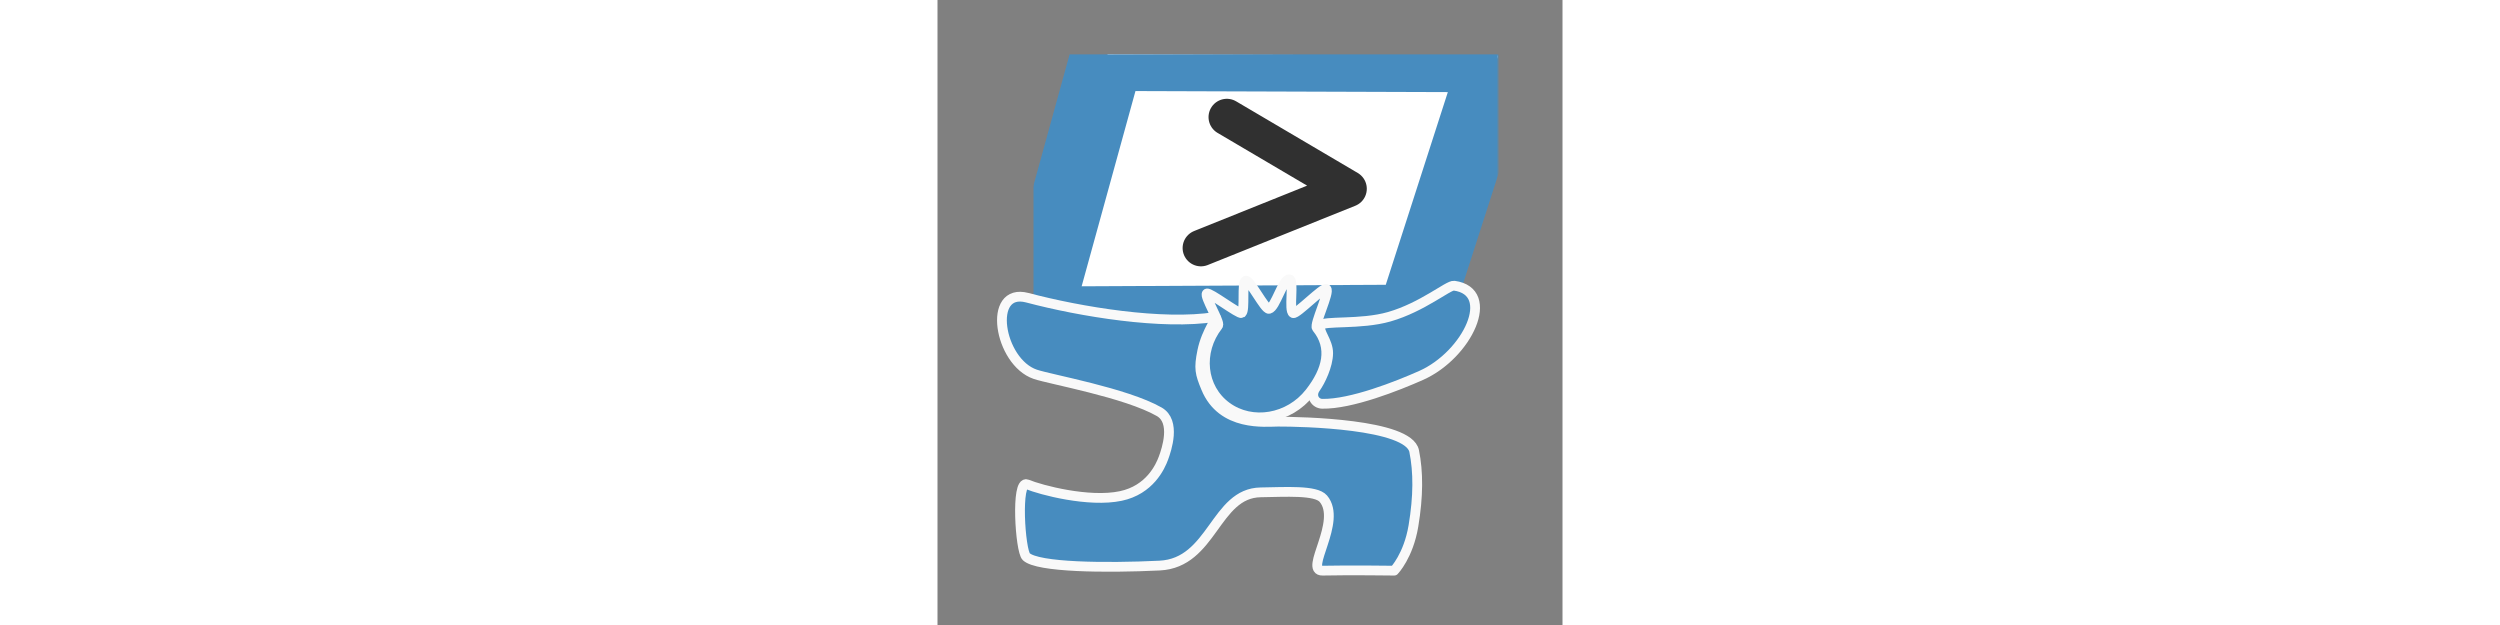 <?xml version="1.0" encoding="UTF-8" standalone="no"?>
<!DOCTYPE svg PUBLIC "-//W3C//DTD SVG 1.1//EN" "http://www.w3.org/Graphics/SVG/1.1/DTD/svg11.dtd">
<!-- Created with Vectornator (http://vectornator.io/) -->
<svg height="256px" width="1024px" stroke-miterlimit="10" style="fill-rule:nonzero;clip-rule:evenodd;stroke-linecap:round;stroke-linejoin:round;" version="1.1" viewBox="0 0 512 512" xml:space="preserve" xmlns="http://www.w3.org/2000/svg" xmlns:vectornator="http://vectornator.io" xmlns:xlink="http://www.w3.org/1999/xlink">
<rect x="0" y="0" width="512" height="512" fill="#808080" stroke="none"/>
<defs>
<path d="M78.637 264.735L139.342 44.523L459.206 45.589L389.109 263.19L78.637 264.735Z" id="Fill"/>
</defs>
<g id="图层-1" vectornator:layerName="图层 1">
<g opacity="1">
<use fill="#ffffff" fill-rule="nonzero" stroke="none" xlink:href="#Fill"/>
<mask height="220.212" id="StrokeMask" maskUnits="userSpaceOnUse" width="380.569" x="78.637" y="44.523">
<rect fill="#000000" height="220.212" stroke="none" width="380.569" x="78.637" y="44.523"/>
<use fill="#ffffff" fill-rule="evenodd" stroke="none" xlink:href="#Fill"/>
</mask>
<use fill="none" mask="url(#StrokeMask)" stroke="#478cbf" stroke-linecap="butt" stroke-linejoin="miter" stroke-width="60" xlink:href="#Fill"/>
</g>
<path d="M229.891 266.654C231.828 264.177 218.37 242.519 220.63 240.48C222.442 238.844 247.135 257.79 249.114 256.443C252.197 254.345 249.038 231.287 252.413 229.909C255.736 228.551 268.109 253.653 271.582 253.015C276.859 252.047 283.021 228.024 288.263 228.781C292.516 229.396 287.421 254.697 291.378 256.495C294.114 257.738 316.072 234.87 318.567 236.696C321.621 238.932 308.408 265.782 310.691 268.58C323.902 284.773 319.362 303.216 304.973 321.62C288.099 343.204 257.612 348.397 236.879 333.219C216.145 318.04 213.017 288.238 229.891 266.654Z" fill="#478cbf" fill-rule="nonzero" opacity="1" stroke="#f9f9f9" stroke-linecap="butt" stroke-linejoin="miter" stroke-width="8"/>
<path d="M73.595 243.897C40.375 235.104 50.227 296.435 80.069 306.613C92.324 310.793 154.435 321.768 181.637 337.332C195.509 345.269 187.644 368.316 185.141 375.17C182.469 382.484 173.867 401.273 150.162 406.311C124.07 411.856 84.56 401.403 73.382 396.752C63.988 392.842 67.717 451.378 72.717 456.046C82.071 464.776 137.282 465.493 181.93 463.32C225.448 461.202 227.232 403.857 264.785 403.333C285.04 403.051 309.943 401.305 316.067 408.513C331.898 427.144 299.954 467.823 315.414 467.474C337.118 466.984 374.108 467.477 374.108 467.477C374.108 467.477 385.778 455.386 389.874 430.9C393.969 406.415 393.91 386.546 390.488 369.534C386.006 347.25 298.321 345.372 278.96 345.427C268.776 345.456 233.057 349.793 219.907 317.792C214.983 305.809 213.961 301.983 216.883 287.594C220.32 270.672 230.493 259.169 227.398 259.66C184.391 266.486 117.357 255.48 73.595 243.897Z" fill="#478cbf" fill-rule="nonzero" opacity="1" stroke="#f9f9f9" stroke-linecap="butt" stroke-linejoin="miter" stroke-width="8"/>
<path d="M313.794 266.658C311.539 271.238 320.142 279.678 320.035 289.379C319.921 299.638 313.692 312.301 309.736 317.886C305.122 324.399 309.5 330.672 315.154 330.78C338.818 331.232 376.929 316.129 396.221 307.535C434.181 290.624 458.655 238.94 423.225 234.033C418.517 233.381 397.473 251.601 370.075 259.473C346.488 266.25 315.889 262.405 313.794 266.658Z" fill="#478cbf" fill-rule="nonzero" opacity="1" stroke="#f9f9f9" stroke-linecap="butt" stroke-linejoin="miter" stroke-width="8"/>
<path d="M237.026 95.935L336.678 154.629L215.794 203.182" fill="none" opacity="1" stroke="#303030" stroke-linecap="butt" stroke-linejoin="miter" stroke-width="30"/>
</g>
</svg>
